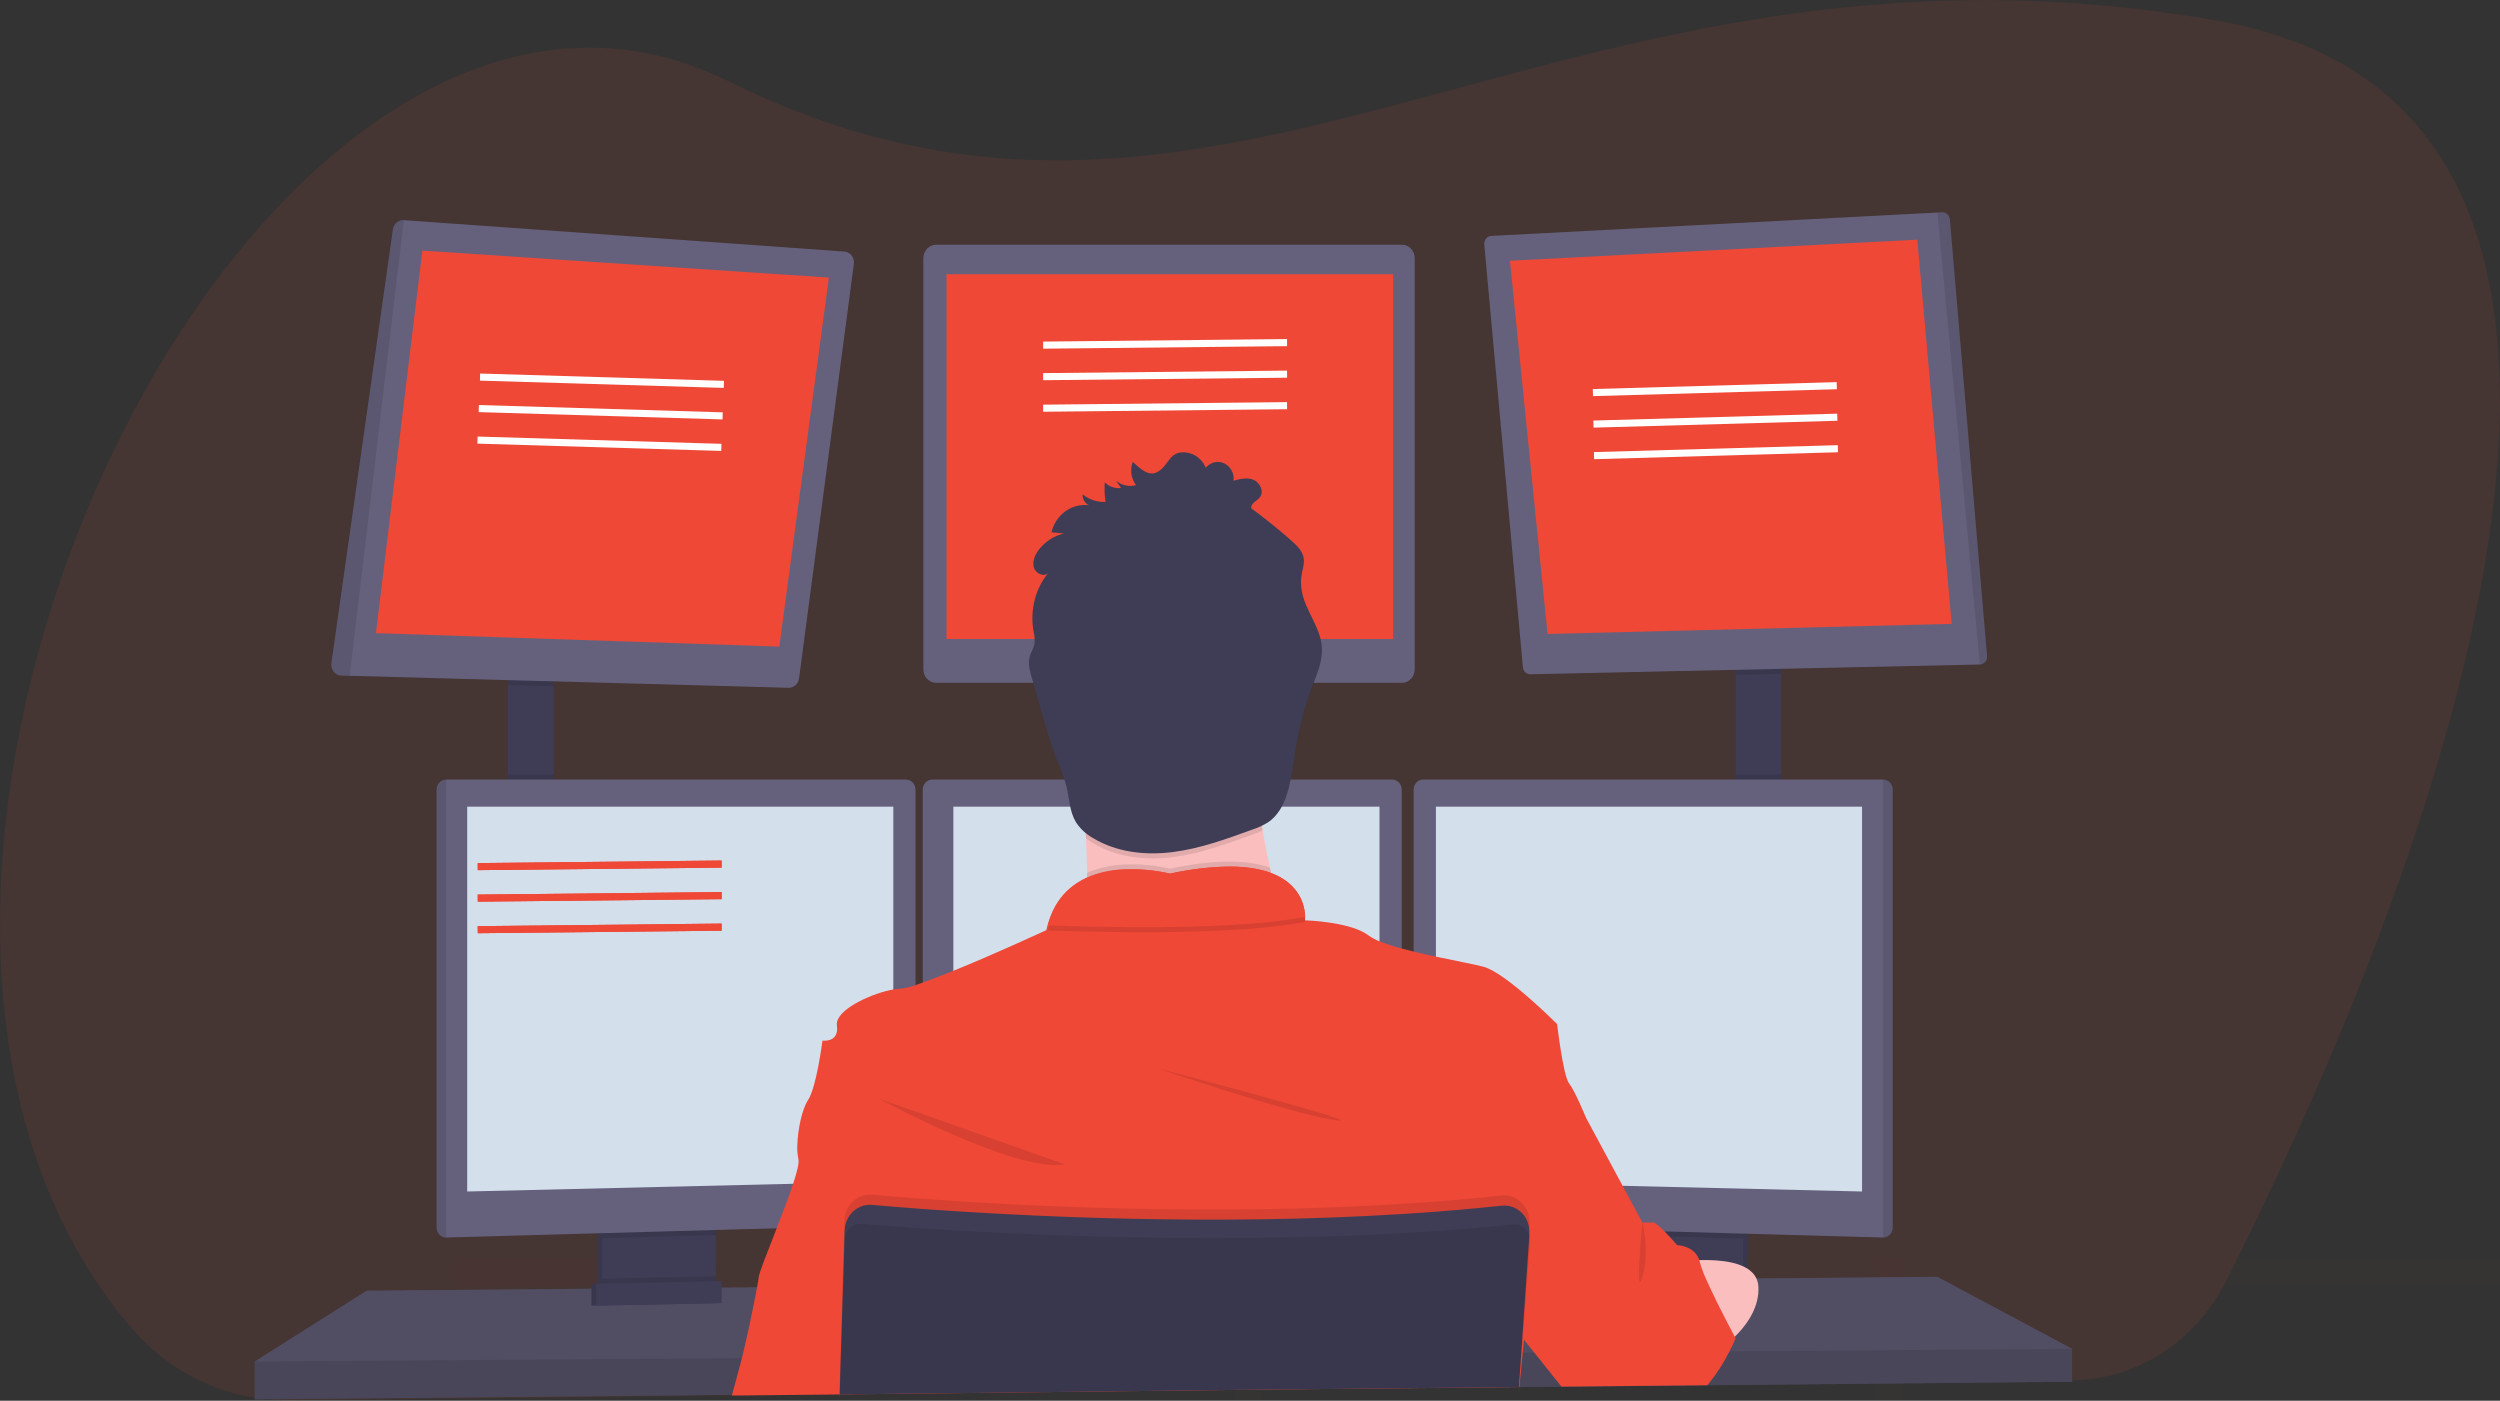 <svg width="705" height="395" viewBox="0 0 705 395" fill="none" xmlns="http://www.w3.org/2000/svg">
<rect x="0" y="0" width="705" height="395" fill="#333333" stroke="none"/>
<g id="undraw_programming_2svr (1) 1">
<g clip-path="url(#clip0)">
<g id="Body">
<path id="Vector" opacity="0.1" d="M650.945 312.347C650.16 314.128 649.377 315.887 648.596 317.621C647.378 320.315 646.175 322.957 644.988 325.547C644.46 326.695 643.931 327.821 643.417 328.947C637.595 341.471 632.158 352.547 627.541 361.656C623.351 369.91 617.13 376.826 609.529 381.679C601.929 386.532 593.228 389.144 584.34 389.241L481.669 390.417H480.586L471.784 390.517L464.256 390.602L441.169 390.866H440.235L428.482 391.002H428.123L355.681 391.828L291.018 392.541L283.497 392.627L236.782 393.161H236.728L206.431 393.503H206.106L110.307 394.594L81.648 394.922C75.533 394.995 69.443 394.076 63.592 392.199C53.411 388.961 44.261 382.862 37.127 374.558C24.819 360.281 15.848 343.623 9.823 325.547C8.952 322.938 8.139 320.296 7.385 317.621C-13.474 243.385 11.955 147.609 57.722 83.516C59.641 80.836 61.59 78.223 63.572 75.676L63.619 75.619C77.695 57.429 93.476 42.232 110.287 31.427C140.076 12.246 173.081 6.843 205.544 22.945C233.011 36.573 258.657 42.981 283.517 44.72C286.029 44.891 288.541 45.019 291.039 45.098C348.065 46.987 401.509 25.354 464.269 11.39C466.768 10.835 469.273 10.286 471.798 9.765C516.569 0.385 566.236 -4.562 625.3 5.838C631.436 6.893 637.491 8.418 643.417 10.4C646.021 11.284 648.531 12.234 650.945 13.251C679.137 25.325 694.512 47.635 701.045 75.59C701.664 78.185 702.199 80.825 702.65 83.509C714.234 150.753 680.308 246.137 650.945 312.347Z" fill="#EF4836"/>
<g id="Group" opacity="0.1">
<path id="Vector_2" opacity="0.1" d="M174.901 68.683V431.928L146.243 432.256C140.127 432.329 134.037 431.411 128.186 429.534V112.875H128.234C142.309 94.663 158.091 79.467 174.901 68.683Z" fill="#EF4836"/>
<path id="Vector_3" opacity="0.1" d="M767.298 120.772H122.337C124.255 118.092 126.205 115.479 128.186 112.932V112.875H765.694C766.312 115.455 766.847 118.088 767.298 120.772Z" fill="#EF4836"/>
<path id="Vector_4" opacity="0.1" d="M536.412 47V427.802L528.884 427.887V48.625C531.382 48.069 533.887 47.52 536.412 47Z" fill="#EF4836"/>
<path id="Vector_5" opacity="0.1" d="M355.653 82.332V429.869L348.132 429.954V81.955C350.643 82.126 353.155 82.225 355.653 82.332Z" fill="#EF4836"/>
<path id="Vector_6" opacity="0.1" d="M713.211 354.877C711.992 357.571 710.789 360.214 709.602 362.803H74.437C73.566 360.195 72.754 357.552 72 354.877H713.211Z" fill="#EF4836"/>
</g>
<path id="Vector_7" d="M156.122 189.478H143.259V230.576H156.122V189.478Z" fill="#3F3D56"/>
<path id="Vector_8" d="M502.305 187.339H489.442V230.819H502.305V187.339Z" fill="#3F3D56"/>
<path id="Vector_9" d="M584.341 380.374V389.64L481.487 390.638L480.39 390.659L441.299 391.037L440.364 391.051L428.483 391.158H428.131L355.702 391.864L236.81 393.026H236.708L206.479 393.325L206.154 393.332L71.832 394.629V383.938L103.416 363.98L166.785 363.424L168.139 363.417L168.586 363.41L169.94 363.388L200.366 363.125L201.726 363.117L202.16 363.11L203.514 363.103L213.27 363.018L213.527 363.011L237.595 362.797H237.792L425.598 361.129L430.195 361.093H430.656L434.163 361.058L459.653 360.837L461.007 360.815L462.259 360.801H462.909L470.837 360.737L472.408 360.715L474.514 360.701L481.115 360.637L491.588 360.544L492.942 360.53L495.298 360.516H495.738L546.319 360.06L584.341 380.374Z" fill="#65617D"/>
<path id="Vector_10" opacity="0.2" d="M584.341 380.374V389.64L481.487 390.638L480.39 390.659L441.299 391.037L440.364 391.051L428.483 391.158H428.131L355.702 391.864L236.81 393.026H236.708L206.479 393.325L206.154 393.332L71.832 394.629V383.938L103.416 363.98L166.785 363.424L168.139 363.417L168.586 363.41L169.94 363.388L200.366 363.125L201.726 363.117L202.16 363.11L203.514 363.103L213.27 363.018L213.527 363.011L237.595 362.797H237.792L425.598 361.129L430.195 361.093H430.656L434.163 361.058L459.653 360.837L461.007 360.815L462.259 360.801H462.909L470.837 360.737L472.408 360.715L474.514 360.701L481.115 360.637L491.588 360.544L492.942 360.53L495.298 360.516H495.738L546.319 360.06L584.341 380.374Z" fill="black"/>
<path id="Vector_11" d="M200.467 344.742V362.198C200.468 363.025 200.245 363.835 199.826 364.534C199.406 365.233 198.807 365.792 198.098 366.147C197.569 366.416 196.992 366.562 196.405 366.574L172.777 367.102C172.146 367.118 171.52 366.979 170.949 366.696C170.227 366.347 169.615 365.788 169.187 365.084C168.758 364.38 168.531 363.561 168.532 362.725V344.742H200.467Z" fill="#3F3D56"/>
<path id="Vector_12" opacity="0.1" d="M200.467 344.742V362.198C200.468 363.025 200.245 363.835 199.826 364.534C199.406 365.233 198.807 365.792 198.098 366.147C197.569 366.416 196.992 366.562 196.405 366.574L172.777 367.102C172.146 367.118 171.52 366.979 170.949 366.696C170.227 366.347 169.615 365.788 169.187 365.084C168.758 364.38 168.531 363.561 168.532 362.725V344.742H200.467Z" fill="black"/>
<path id="Vector_13" d="M201.821 344.742V362.198C201.822 363.025 201.599 363.835 201.18 364.534C200.76 365.233 200.161 365.792 199.452 366.147C198.923 366.416 198.346 366.562 197.759 366.574L174.131 367.102C173.5 367.118 172.874 366.979 172.303 366.696C171.581 366.347 170.969 365.788 170.541 365.084C170.112 364.38 169.885 363.561 169.886 362.725V344.742H201.821Z" fill="#3F3D56"/>
<path id="Vector_14" d="M492.942 344.742H461.007V367.195H492.942V344.742Z" fill="#3F3D56"/>
<path id="Vector_15" opacity="0.1" d="M492.942 344.742H461.007V367.195H492.942V344.742Z" fill="black"/>
<path id="Vector_16" d="M491.588 344.742H459.653V367.195H491.588V344.742Z" fill="#3F3D56"/>
<path id="Vector_17" opacity="0.1" d="M156.122 189.471V193.555L143.259 193.206V189.471H156.122Z" fill="black"/>
<path id="Vector_18" d="M240.791 74.414L225.334 191.31C225.236 192.056 224.88 192.739 224.335 193.227C223.789 193.714 223.091 193.973 222.376 193.954L98.615 190.575L96.266 190.511C95.857 190.501 95.455 190.4 95.085 190.215C94.716 190.03 94.387 189.765 94.122 189.438C93.856 189.11 93.659 188.727 93.543 188.314C93.427 187.901 93.395 187.467 93.45 187.04L110.802 64.67C110.914 63.912 111.292 63.226 111.861 62.747C112.43 62.268 113.149 62.031 113.876 62.083L238.083 70.936C238.483 70.96 238.875 71.072 239.233 71.263C239.59 71.455 239.906 71.723 240.161 72.05C240.415 72.377 240.603 72.756 240.711 73.162C240.82 73.569 240.847 73.996 240.791 74.414V74.414Z" fill="#65617D"/>
<path id="Vector_19" d="M119.109 70.679L106.022 178.544L219.762 182.343L233.75 78.277L119.109 70.679Z" fill="#EF4836"/>
<path id="Vector_20" d="M395.342 69.011H263.992C262 69.011 260.384 70.712 260.384 72.81V188.758C260.384 190.856 262 192.557 263.992 192.557H395.342C397.335 192.557 398.951 190.856 398.951 188.758V72.81C398.951 70.712 397.335 69.011 395.342 69.011Z" fill="#65617D"/>
<path id="Vector_21" d="M392.851 77.329H266.924V180.204H392.851V77.329Z" fill="#EF4836"/>
<path id="Vector_22" opacity="0.1" d="M502.305 187.332V190.034L489.442 190.312V187.332H502.305Z" fill="black"/>
<path id="Vector_23" d="M560.347 185.051C560.365 185.347 560.327 185.643 560.233 185.922C560.14 186.201 559.994 186.458 559.805 186.676C559.615 186.895 559.385 187.07 559.129 187.193C558.873 187.315 558.597 187.382 558.316 187.389L431.577 190.148C431.05 190.159 430.539 189.96 430.146 189.592C429.753 189.223 429.507 188.711 429.457 188.159L418.564 68.926C418.537 68.63 418.568 68.331 418.654 68.048C418.739 67.765 418.879 67.503 419.064 67.279C419.249 67.054 419.475 66.871 419.729 66.742C419.983 66.612 420.259 66.538 420.541 66.523L546.319 59.938L547.673 59.866C548.211 59.836 548.739 60.028 549.146 60.4C549.553 60.773 549.806 61.297 549.853 61.862L560.347 185.051Z" fill="#65617D"/>
<path id="Vector_24" d="M425.802 73.53L540.672 67.586L550.374 175.928L436.411 178.779L425.802 73.53Z" fill="#EF4836"/>
<path id="Vector_25" opacity="0.1" d="M560.347 185.051C560.365 185.347 560.327 185.643 560.233 185.922C560.14 186.201 559.994 186.458 559.805 186.676C559.615 186.895 559.385 187.07 559.129 187.193C558.873 187.315 558.597 187.382 558.316 187.389L546.319 59.938L547.673 59.866C548.211 59.836 548.739 60.028 549.146 60.4C549.553 60.773 549.806 61.297 549.853 61.862L560.347 185.051Z" fill="black"/>
<path id="Vector_26" opacity="0.1" d="M113.896 62.076L98.615 190.575L96.266 190.511C95.857 190.501 95.455 190.4 95.085 190.215C94.716 190.03 94.387 189.765 94.122 189.438C93.856 189.11 93.659 188.727 93.543 188.314C93.427 187.901 93.395 187.467 93.45 187.04L110.802 64.67C110.913 63.907 111.293 63.216 111.866 62.735C112.44 62.254 113.165 62.019 113.896 62.076V62.076Z" fill="black"/>
<path id="Vector_27" opacity="0.1" d="M156.122 218.402H143.259V230.576H156.122V218.402Z" fill="black"/>
<path id="Vector_28" opacity="0.1" d="M201.821 344.735V348.277L169.886 349.176V344.735H201.821Z" fill="black"/>
<path id="Vector_29" d="M258.184 222.643V342.532C258.175 343.264 257.9 343.965 257.415 344.489C256.93 345.013 256.272 345.321 255.577 345.348L125.825 348.983H125.791C125.085 348.974 124.41 348.674 123.91 348.148C123.41 347.622 123.126 346.911 123.117 346.168V222.643C123.126 221.899 123.41 221.189 123.91 220.663C124.41 220.137 125.085 219.837 125.791 219.828H255.509C256.216 219.837 256.891 220.137 257.391 220.663C257.89 221.189 258.175 221.899 258.184 222.643V222.643Z" fill="#65617D"/>
<path id="Vector_30" opacity="0.1" d="M125.825 219.828V348.983H125.791C125.085 348.974 124.41 348.674 123.91 348.148C123.41 347.622 123.126 346.911 123.117 346.168V222.643C123.126 221.899 123.41 221.189 123.91 220.663C124.41 220.137 125.085 219.837 125.791 219.828H125.825Z" fill="black"/>
<path id="Vector_31" d="M131.749 227.483H251.921V333.152L131.749 336.003V227.483Z" fill="#D4DFEC"/>
<path id="Vector_32" opacity="0.1" d="M502.305 218.402H489.442V230.819H502.305V218.402Z" fill="black"/>
<path id="Vector_33" opacity="0.1" d="M491.588 344.735V349.304L459.653 348.406V344.735H491.588Z" fill="black"/>
<path id="Vector_34" d="M533.733 222.643V346.168C533.724 346.918 533.435 347.634 532.928 348.161C532.421 348.688 531.737 348.983 531.025 348.983V348.983L401.246 345.348C400.551 345.321 399.893 345.013 399.408 344.489C398.923 343.965 398.647 343.264 398.639 342.532V222.643C398.648 221.899 398.933 221.189 399.432 220.663C399.932 220.137 400.607 219.837 401.313 219.828H531.032C531.743 219.83 532.425 220.126 532.93 220.653C533.436 221.18 533.724 221.894 533.733 222.643V222.643Z" fill="#65617D"/>
<path id="Vector_35" opacity="0.1" d="M533.733 222.643V346.168C533.724 346.918 533.435 347.634 532.928 348.161C532.421 348.688 531.737 348.983 531.025 348.983V348.983V219.828C531.737 219.828 532.421 220.123 532.928 220.65C533.435 221.177 533.724 221.893 533.733 222.643Z" fill="black"/>
<path id="Vector_36" d="M525.101 227.483H404.929V333.152L525.101 336.003V227.483Z" fill="#D4DFEC"/>
<path id="Vector_37" d="M395.281 222.643V342.532C395.273 343.264 394.998 343.965 394.513 344.489C394.027 345.013 393.369 345.321 392.675 345.348L262.923 348.983C262.21 348.983 261.527 348.688 261.02 348.161C260.513 347.634 260.224 346.918 260.215 346.168V222.643C260.223 221.899 260.508 221.189 261.008 220.663C261.507 220.137 262.182 219.837 262.889 219.828H392.607C393.314 219.837 393.989 220.137 394.488 220.663C394.988 221.189 395.272 221.899 395.281 222.643V222.643Z" fill="#65617D"/>
<path id="Vector_38" d="M268.847 227.483H389.019V333.152L268.847 336.003V227.483Z" fill="#D4DFEC"/>
<path id="Vector_39" opacity="0.1" d="M584.341 380.374V389.64L481.487 390.638L480.39 390.659L441.299 391.037L440.364 391.051L428.483 391.158H428.131L355.702 391.864L236.81 393.026H236.708L206.479 393.325L206.154 393.332L71.832 394.629V383.938L208.937 382.99H209.262L237.013 382.79H237.142L428.794 381.457H428.99L429.105 381.45H429.424L432.667 381.429H433.655L484.087 381.072L487.066 381.058L487.729 381.051L584.341 380.374Z" fill="black"/>
<path id="Vector_40" d="M329.887 230.576C349.08 230.576 364.639 214.196 364.639 193.99C364.639 173.783 349.08 157.403 329.887 157.403C310.695 157.403 295.136 173.783 295.136 193.99C295.136 214.196 310.695 230.576 329.887 230.576Z" fill="#FBBEBE"/>
<path id="Vector_41" d="M364.646 268.831C364.646 268.831 297.282 277.385 303.714 268.831C306.043 265.738 306.686 256.571 306.557 246.129C306.516 242.957 306.408 239.672 306.252 236.4C305.508 220.719 303.714 205.394 303.714 205.394C303.714 205.394 362.615 176.17 355.845 199.335C353.136 208.694 354.023 221.838 356.081 234.176C356.684 237.776 357.381 241.304 358.113 244.654C359.897 252.825 362.078 260.895 364.646 268.831V268.831Z" fill="#FBBEBE"/>
<path id="Vector_42" opacity="0.1" d="M364.646 268.831C364.646 268.831 297.282 277.385 303.714 268.831C306.043 265.738 306.686 256.571 306.557 246.129C316.828 241.51 329.894 244.953 329.894 244.953C343.651 242.066 352.473 242.63 358.113 244.654C359.897 252.825 362.078 260.895 364.646 268.831V268.831Z" fill="black"/>
<path id="Vector_43" d="M236.783 393.831V393.232L355.682 391.871L428.124 391.158H428.327L428.252 392.213L428.354 391.158H428.483V391.037L429.41 381.45L429.762 377.822L429.87 376.689L429.965 375.741L434.149 361.05L438.333 346.381L441.854 334.029L447.229 315.155C447.229 315.155 444.183 307.671 442.49 305.532C440.798 303.394 439.105 288.782 439.105 288.782C439.105 288.782 424.657 274.291 418.341 272.623C415.694 271.91 410.467 270.962 404.915 269.772C402.837 269.33 400.704 268.86 398.653 268.347C397.495 268.069 396.358 267.776 395.268 267.484C393.146 266.926 391.056 266.246 389.005 265.446C387.93 265.034 386.907 264.486 385.959 263.813C380.982 259.971 368.512 259.537 368.031 259.537C368.03 259.52 368.03 259.503 368.031 259.487V259.423C368.048 259.124 368.048 258.824 368.031 258.524C368.031 258.239 368.031 257.904 367.97 257.527C367.97 257.413 367.97 257.291 367.923 257.17C367.889 256.914 367.848 256.643 367.787 256.358C367.767 256.23 367.74 256.104 367.706 255.98C367.51 255.121 367.226 254.287 366.86 253.492C366.812 253.378 366.751 253.257 366.697 253.143C366.365 252.485 365.98 251.857 365.546 251.268C365.458 251.147 365.363 251.019 365.262 250.898C364.707 250.209 364.091 249.579 363.42 249.016C363.238 248.866 363.048 248.71 362.852 248.567C362.742 248.473 362.627 248.388 362.506 248.31L361.904 247.897L361.342 247.555C360.848 247.27 360.326 246.992 359.758 246.728C359.582 246.642 359.392 246.564 359.203 246.486C359.013 246.407 358.715 246.286 358.465 246.186H358.424L357.916 245.972C357.53 245.837 357.138 245.716 356.725 245.595L356.095 245.424L355.418 245.26L354.741 245.11C354.064 244.967 353.34 244.839 352.581 244.739L351.809 244.64L351.017 244.554L350.198 244.483L349.034 244.411L347.68 244.362C341.708 244.361 335.753 245.028 329.914 246.35C325.859 245.4 321.704 244.998 317.552 245.153H316.963L316.286 245.196H315.853L314.979 245.281C314.688 245.281 314.39 245.345 314.099 245.388C313.808 245.431 313.503 245.466 313.212 245.516L312.765 245.595C312.325 245.673 311.878 245.759 311.411 245.858C311.262 245.887 311.113 245.923 310.965 245.965C310.376 246.101 309.786 246.265 309.204 246.45C308.913 246.536 308.622 246.635 308.331 246.742C308.182 246.785 308.04 246.842 307.898 246.899L307.464 247.063L307.038 247.241L306.53 247.455C306.273 247.569 306.022 247.69 305.772 247.819C305.63 247.883 305.487 247.954 305.352 248.032C305.217 248.111 305.074 248.175 304.946 248.253C303.415 249.086 302 250.137 300.741 251.375L300.396 251.725L300.058 252.088C299.943 252.209 299.834 252.338 299.726 252.466C299.285 252.974 298.873 253.509 298.494 254.07C298.385 254.219 298.284 254.369 298.182 254.526C297.753 255.193 297.364 255.888 297.018 256.607C296.93 256.778 296.849 256.956 296.767 257.127C296.215 258.332 295.762 259.584 295.413 260.87C295.287 261.345 295.172 261.82 295.068 262.295C295.068 262.295 280.735 268.952 268.847 273.771C265.685 275.054 262.706 276.216 260.215 277.092C259.49 277.349 258.813 277.584 258.184 277.805C256.817 278.325 255.397 278.67 253.952 278.832C253.271 278.843 252.592 278.91 251.921 279.031C246.458 279.965 237.094 284.021 236.072 288.091C235.989 288.416 235.966 288.754 236.004 289.088C236.004 289.088 236.004 289.138 236.004 289.167C236.681 294.156 231.942 293.443 231.942 293.443C231.942 293.443 230.25 306.63 227.88 310.194C226.167 312.76 224.996 318.483 224.847 322.803C224.762 324.149 224.862 325.5 225.145 326.816C225.145 326.851 225.145 326.887 225.145 326.916C225.416 327.871 224.766 330.479 223.662 333.822C222.464 337.493 220.717 342.055 219.038 346.36C216.506 352.861 214.123 358.762 213.974 360.06C213.913 360.637 213.737 361.671 213.493 363.003C212.505 368.435 210.311 378.777 209.228 382.961C208.422 386.083 207.251 390.36 206.445 393.297C206.445 393.382 206.398 393.468 206.378 393.546L236.729 393.232V393.831H236.823H236.783Z" fill="#EF4836"/>
<path id="Vector_44" opacity="0.1" d="M247.859 309.816C247.859 309.816 286.449 330.843 300.328 328.348L247.859 309.816Z" fill="black"/>
<path id="Vector_45" opacity="0.1" d="M326.394 301.263C326.394 301.263 363.969 314.093 376.494 315.875C389.019 317.656 326.394 301.263 326.394 301.263Z" fill="black"/>
<path id="Vector_46" opacity="0.1" d="M368.072 259.979C348.438 263.785 311.472 262.965 295.494 262.388C301.351 240.292 329.908 247.804 329.908 247.804C365.255 240.377 367.963 255.787 368.072 259.979Z" fill="black"/>
<path id="Vector_47" d="M368.072 258.553C348.438 262.359 311.472 261.54 295.494 260.962C301.351 238.866 329.908 246.379 329.908 246.379C365.255 238.952 367.963 254.362 368.072 258.553Z" fill="#EF4836"/>
<path id="Vector_48" d="M472.293 355.968C472.293 355.968 495.42 352.226 495.874 362.918C496.327 373.61 484.08 381.079 484.08 381.079L472.293 355.968Z" fill="#FBBEBE"/>
<path id="Vector_49" opacity="0.1" d="M356.081 234.176C355.087 234.644 354.07 235.058 353.035 235.416C345.737 238.068 338.377 240.741 330.693 241.71C323.009 242.679 314.945 241.824 308.243 237.79C307.539 237.371 306.861 236.907 306.212 236.4C305.467 220.719 303.673 205.394 303.673 205.394C303.673 205.394 362.574 176.17 355.804 199.335C353.109 208.694 354.023 221.838 356.081 234.176Z" fill="black"/>
<path id="Vector_50" d="M320.355 136.803C319.389 137.072 318.376 137.099 317.398 136.883C316.42 136.666 315.504 136.212 314.722 135.556L316.13 137.616C315.3 137.717 314.46 137.626 313.667 137.349C312.874 137.071 312.148 136.615 311.54 136.012C311.412 137.856 311.485 139.71 311.757 141.536C309.427 141.655 307.132 140.897 305.284 139.398C305.248 140.041 305.4 140.68 305.72 141.229C306.039 141.779 306.511 142.212 307.072 142.47C304.731 142.176 302.369 142.788 300.425 144.193C298.482 145.597 297.09 147.698 296.51 150.104L300.044 150.446C297.267 151.07 294.774 152.672 292.976 154.986C291.893 156.412 291.067 158.237 291.541 159.976C292.015 161.715 294.303 162.827 295.549 161.587C293.777 163.813 292.489 166.421 291.775 169.227C291.062 172.034 290.94 174.97 291.419 177.831C291.74 179.05 291.846 180.321 291.73 181.58C291.507 182.756 290.803 183.775 290.451 184.923C289.774 187.004 290.417 189.264 291.019 191.338L294.195 202.329C295.346 206.299 296.49 210.277 297.993 214.118C299.057 216.547 299.962 219.05 300.701 221.61C301.554 225.06 301.588 228.837 303.409 231.852C304.657 233.75 306.326 235.298 308.27 236.364C314.966 240.399 323.056 241.254 330.72 240.284C338.384 239.315 345.737 236.642 353.028 233.991C354.648 233.477 356.203 232.759 357.659 231.852C362.703 228.374 363.827 221.26 364.768 214.995C365.817 208.01 367.219 201.039 369.703 194.467C371.179 190.554 373.088 186.584 372.763 182.393C372.35 176.826 368.166 172.314 367.131 166.84C366.784 165.01 366.8 163.125 367.178 161.302C367.499 160.215 367.679 159.089 367.713 157.952C367.598 155.656 365.81 153.889 364.131 152.413C360.489 149.211 356.729 146.184 352.852 143.332C352.656 141.907 354.497 141.294 355.33 140.168C356.508 138.578 355.289 136.055 353.502 135.314C351.715 134.572 349.711 135.057 347.849 135.549C347.97 134.546 347.781 133.528 347.308 132.647C346.836 131.766 346.107 131.069 345.228 130.66C344.35 130.251 343.369 130.151 342.432 130.376C341.496 130.6 340.653 131.137 340.029 131.907C339.535 130.713 338.745 129.681 337.742 128.919C336.739 128.156 335.56 127.692 334.329 127.573C329.84 127.202 329.752 130.816 326.881 132.805C324.011 134.793 321.641 132.17 319.434 130.26C319.029 131.34 318.9 132.513 319.062 133.662C319.223 134.81 319.669 135.894 320.355 136.803V136.803Z" fill="#3F3D56"/>
<path id="Vector_51" d="M489.442 377.352C489.442 377.352 488.839 378.863 487.729 381.051C486.049 384.417 484.005 387.568 481.636 390.438L481.453 390.645H480.356L441.265 391.023H440.33L440.215 390.88L432.633 381.407L429.776 377.836L429.661 377.687L429.417 377.387L429.281 377.216L429.105 376.995L423.547 370.053L425.578 361.143L429.038 346.132L429.126 345.768L429.803 342.917L430.283 340.779L431.895 333.808L437.419 309.823L447.236 315.169L457.588 334.414L463.146 344.749H466.193C466.768 344.749 468.089 345.918 469.416 347.265C469.889 347.743 470.363 348.249 470.77 348.691C471.975 350.002 472.929 351.129 472.929 351.129C472.929 351.129 477.865 351.243 479.192 355.334C479.26 355.532 479.317 355.734 479.361 355.94C479.801 357.548 480.375 359.113 481.074 360.616C481.947 362.619 483.044 364.892 484.154 367.166C486.219 371.336 488.318 375.306 489.09 376.746L489.185 376.924L489.442 377.352Z" fill="#EF4836"/>
<path id="Vector_52" opacity="0.1" d="M431.285 345.17L431.218 346.189V346.26L431.103 347.9L430.202 361.093L429.112 376.988L428.801 381.464L428.124 391.044V391.165L355.682 391.878L236.803 393.232V393.831H236.708V393.232V393.033L237.013 382.797L237.595 362.797L238.096 345.84L238.144 344.15C238.173 343.131 238.4 342.128 238.81 341.204C239.22 340.28 239.805 339.453 240.528 338.775C241.252 338.096 242.099 337.58 243.018 337.258C243.938 336.936 244.91 336.815 245.875 336.902C249.071 337.187 253.221 337.536 258.184 337.907L260.215 338.063C288.873 340.159 341.837 342.867 395.281 339.489C396.405 339.425 397.536 339.353 398.666 339.268C406.953 338.719 415.233 338.013 423.432 337.13C424.468 337.015 425.516 337.142 426.501 337.5C427.486 337.858 428.385 338.439 429.134 339.202C429.882 339.965 430.463 340.892 430.835 341.916C431.207 342.941 431.36 344.04 431.285 345.134V345.17Z" fill="black"/>
<path id="Vector_53" d="M236.783 393.831V393.232L355.682 391.871L428.124 391.158H428.327V391.037L429.004 381.457L429.295 377.181L430.405 361.065L431.279 348.306V347.992C431.319 347.404 431.294 346.814 431.204 346.232C431.208 346.208 431.208 346.184 431.204 346.16C431.018 344.958 430.553 343.822 429.85 342.853C429.105 341.847 428.128 341.057 427.012 340.558C425.896 340.059 424.678 339.868 423.473 340.002C415.274 340.886 406.994 341.592 398.707 342.14C397.576 342.226 396.446 342.297 395.322 342.361C341.877 345.704 288.914 342.996 260.255 340.936L258.224 340.779C253.262 340.408 249.111 340.066 245.916 339.774C244.158 339.618 242.407 340.153 241.002 341.276C239.597 342.398 238.636 344.029 238.306 345.854C238.238 346.24 238.197 346.631 238.184 347.023L237.724 362.818L237.094 382.826L236.796 393.061V393.261V393.86L236.783 393.831Z" fill="#3F3D56"/>
<path id="Vector_54" opacity="0.1" d="M431.489 350.166L430.656 361.093L429.417 377.38L429.105 381.457L428.428 390.588L428.388 391.044V391.165L428.286 392.22L428.361 391.165H428.164L355.723 391.878L236.803 393.232V393.033L237.135 382.797L237.812 362.797L238.245 349.503C238.267 348.747 238.467 348.009 238.829 347.355C239.191 346.701 239.702 346.154 240.317 345.761C241.084 345.267 241.98 345.042 242.876 345.12C244.298 345.241 246.045 345.384 248.082 345.54C251.393 345.797 255.476 346.096 260.228 346.41C269.03 346.994 280.072 347.622 292.725 348.135C327.931 349.56 375.458 350.038 420.602 345.875C422.633 345.69 424.732 345.483 426.783 345.277C427.595 345.191 428.413 345.355 429.139 345.747C429.345 345.855 429.54 345.984 429.722 346.132C430.311 346.582 430.778 347.186 431.076 347.885C431.145 348.024 431.201 348.17 431.245 348.32C431.448 348.911 431.531 349.54 431.489 350.166V350.166Z" fill="black"/>
<path id="Vector_55" opacity="0.1" d="M201.821 359.924V362.198C201.822 363.025 201.599 363.835 201.18 364.534C200.76 365.233 200.161 365.792 199.452 366.147L172.303 366.696C171.581 366.347 170.969 365.788 170.541 365.084C170.112 364.38 169.885 363.561 169.886 362.725V360.587L201.821 359.924Z" fill="black"/>
<path id="Vector_56" d="M202.16 367.487L166.785 368.2V362.02L202.16 361.307V367.487Z" fill="#3F3D56"/>
<path id="Vector_57" opacity="0.1" d="M202.16 367.487L166.785 368.2V362.02L202.16 361.307V367.487Z" fill="black"/>
<path id="Vector_58" d="M203.514 367.487L168.139 368.2V362.02L203.514 361.307V367.487Z" fill="#3F3D56"/>
<g id="Group_2" opacity="0.1">
<path id="Vector_59" opacity="0.1" d="M320.632 134.466C319.971 133.561 319.532 132.498 319.353 131.372C319.19 132.473 319.287 133.599 319.637 134.651C319.973 134.618 320.306 134.556 320.632 134.466Z" fill="black"/>
<path id="Vector_60" opacity="0.1" d="M312.034 139.198C311.906 138.325 311.823 137.444 311.784 136.561C311.784 137.438 311.784 138.322 311.784 139.205L312.034 139.198Z" fill="black"/>
<path id="Vector_61" opacity="0.1" d="M367.212 162.984C367.249 162.349 367.331 161.717 367.455 161.095C367.776 160.011 367.958 158.887 367.997 157.752C367.982 157.497 367.946 157.244 367.889 156.996C367.774 157.652 367.591 158.308 367.455 158.957C367.185 160.279 367.103 161.636 367.212 162.984Z" fill="black"/>
<path id="Vector_62" opacity="0.1" d="M353.13 140.959L353.868 141.522C354.49 141.048 355.072 140.519 355.608 139.94C355.862 139.569 356.02 139.134 356.065 138.679C356.11 138.223 356.041 137.763 355.865 137.345C355.797 137.508 355.711 137.661 355.608 137.801C354.775 138.927 352.933 139.548 353.13 140.959Z" fill="black"/>
<path id="Vector_63" opacity="0.1" d="M297.498 147.816C297.252 148.336 297.054 148.88 296.909 149.441C297.969 148.819 299.109 148.365 300.295 148.094L297.498 147.816Z" fill="black"/>
<path id="Vector_64" opacity="0.1" d="M306.835 140.061C306.39 139.803 305.964 139.51 305.562 139.184C305.545 139.466 305.565 139.749 305.623 140.025C306.027 140.005 306.432 140.017 306.835 140.061V140.061Z" fill="black"/>
<path id="Vector_65" opacity="0.1" d="M373.027 182.058C372.75 185.515 371.22 188.843 369.981 192.122C367.496 198.694 366.095 205.665 365.045 212.657C364.104 218.923 363.014 226.036 357.937 229.507C356.486 230.42 354.932 231.138 353.312 231.646C346.014 234.304 338.655 236.97 330.971 237.939C323.286 238.909 315.223 238.061 308.52 234.026C306.577 232.959 304.909 231.41 303.659 229.514C301.852 226.499 301.818 222.722 300.951 219.272C300.212 216.71 299.308 214.205 298.243 211.773C296.747 207.939 295.596 203.933 294.452 199.991C293.391 196.327 292.333 192.661 291.277 188.993C290.929 187.889 290.671 186.757 290.505 185.607C290.241 187.432 290.755 189.342 291.277 191.131C292.333 194.805 293.391 198.471 294.452 202.129C295.596 206.1 296.747 210.077 298.243 213.912C299.308 216.343 300.212 218.848 300.951 221.41C301.804 224.86 301.838 228.638 303.659 231.653C304.909 233.549 306.577 235.097 308.52 236.165C315.223 240.199 323.307 241.047 330.971 240.078C338.635 239.108 345.987 236.443 353.312 233.784C354.932 233.276 356.486 232.558 357.937 231.646C362.98 228.174 364.104 221.061 365.045 214.796C366.095 207.803 367.496 200.832 369.981 194.26C371.457 190.354 373.366 186.384 373.041 182.186C373.041 182.143 373.027 182.1 373.027 182.058Z" fill="black"/>
<path id="Vector_66" opacity="0.1" d="M291.994 179.299C291.994 179.299 291.994 179.249 291.994 179.221C292.116 177.964 292.011 176.694 291.683 175.479C291.548 174.697 291.46 173.906 291.419 173.112C291.341 174.62 291.429 176.131 291.683 177.617C291.791 178.173 291.913 178.736 291.994 179.299Z" fill="black"/>
<path id="Vector_67" opacity="0.1" d="M294.059 161.865C294.58 160.944 295.171 160.069 295.826 159.249C294.587 160.496 292.299 159.384 291.818 157.652C291.641 158.353 291.641 159.09 291.818 159.79C291.985 160.314 292.28 160.781 292.674 161.145C293.067 161.509 293.545 161.758 294.059 161.865V161.865Z" fill="black"/>
</g>
<path id="Vector_68" opacity="0.1" d="M463.153 344.742C463.153 344.742 465.299 352.939 463.153 360.067C461.007 367.195 463.153 344.742 463.153 344.742Z" fill="black"/>
</g>
<g id="Lines">
<path id="Vector_69" d="M134.721 244.383L203.514 243.67" stroke="#EF4836" stroke-width="2" stroke-miterlimit="10"/>
<path id="Vector_70" d="M134.721 253.271L203.514 252.566" stroke="#EF4836" stroke-width="2" stroke-miterlimit="10"/>
<path id="Vector_71" d="M134.721 262.167L203.514 261.454" stroke="#EF4836" stroke-width="2" stroke-miterlimit="10"/>
</g>
<g id="Lines_2">
<path id="Vector_72" d="M134.721 244.383L203.514 243.67" stroke="#EF4836" stroke-width="2" stroke-miterlimit="10"/>
<path id="Vector_73" d="M134.721 253.271L203.514 252.566" stroke="#EF4836" stroke-width="2" stroke-miterlimit="10"/>
<path id="Vector_74" d="M134.721 262.167L203.514 261.454" stroke="#EF4836" stroke-width="2" stroke-miterlimit="10"/>
</g>
<g id="Lines_3">
<path id="Vector_75" d="M135.371 106.337L204.136 108.39" stroke="white" stroke-width="2" stroke-miterlimit="10"/>
<path id="Vector_76" d="M135.014 115.218L203.779 117.278" stroke="white" stroke-width="2" stroke-miterlimit="10"/>
<path id="Vector_77" d="M134.656 124.107L203.422 126.159" stroke="white" stroke-width="2" stroke-miterlimit="10"/>
</g>
<g id="Lines_4">
<path id="Vector_78" d="M449.196 110.707L517.965 108.759" stroke="white" stroke-width="2" stroke-miterlimit="10"/>
<path id="Vector_79" d="M449.356 119.594L518.125 117.653" stroke="white" stroke-width="2" stroke-miterlimit="10"/>
<path id="Vector_80" d="M449.516 128.488L518.284 126.539" stroke="white" stroke-width="2" stroke-miterlimit="10"/>
</g>
<g id="Lines_5">
<path id="Vector_81" d="M294.161 97.329L362.953 96.616" stroke="white" stroke-width="2" stroke-miterlimit="10"/>
<path id="Vector_82" d="M294.161 106.217L362.953 105.512" stroke="white" stroke-width="2" stroke-miterlimit="10"/>
<path id="Vector_83" d="M294.161 115.113L362.953 114.4" stroke="white" stroke-width="2" stroke-miterlimit="10"/>
</g>
</g>
</g>
<defs>
<clipPath id="clip0">
<rect width="705" height="395" fill="white"/>
</clipPath>
</defs>
</svg>
